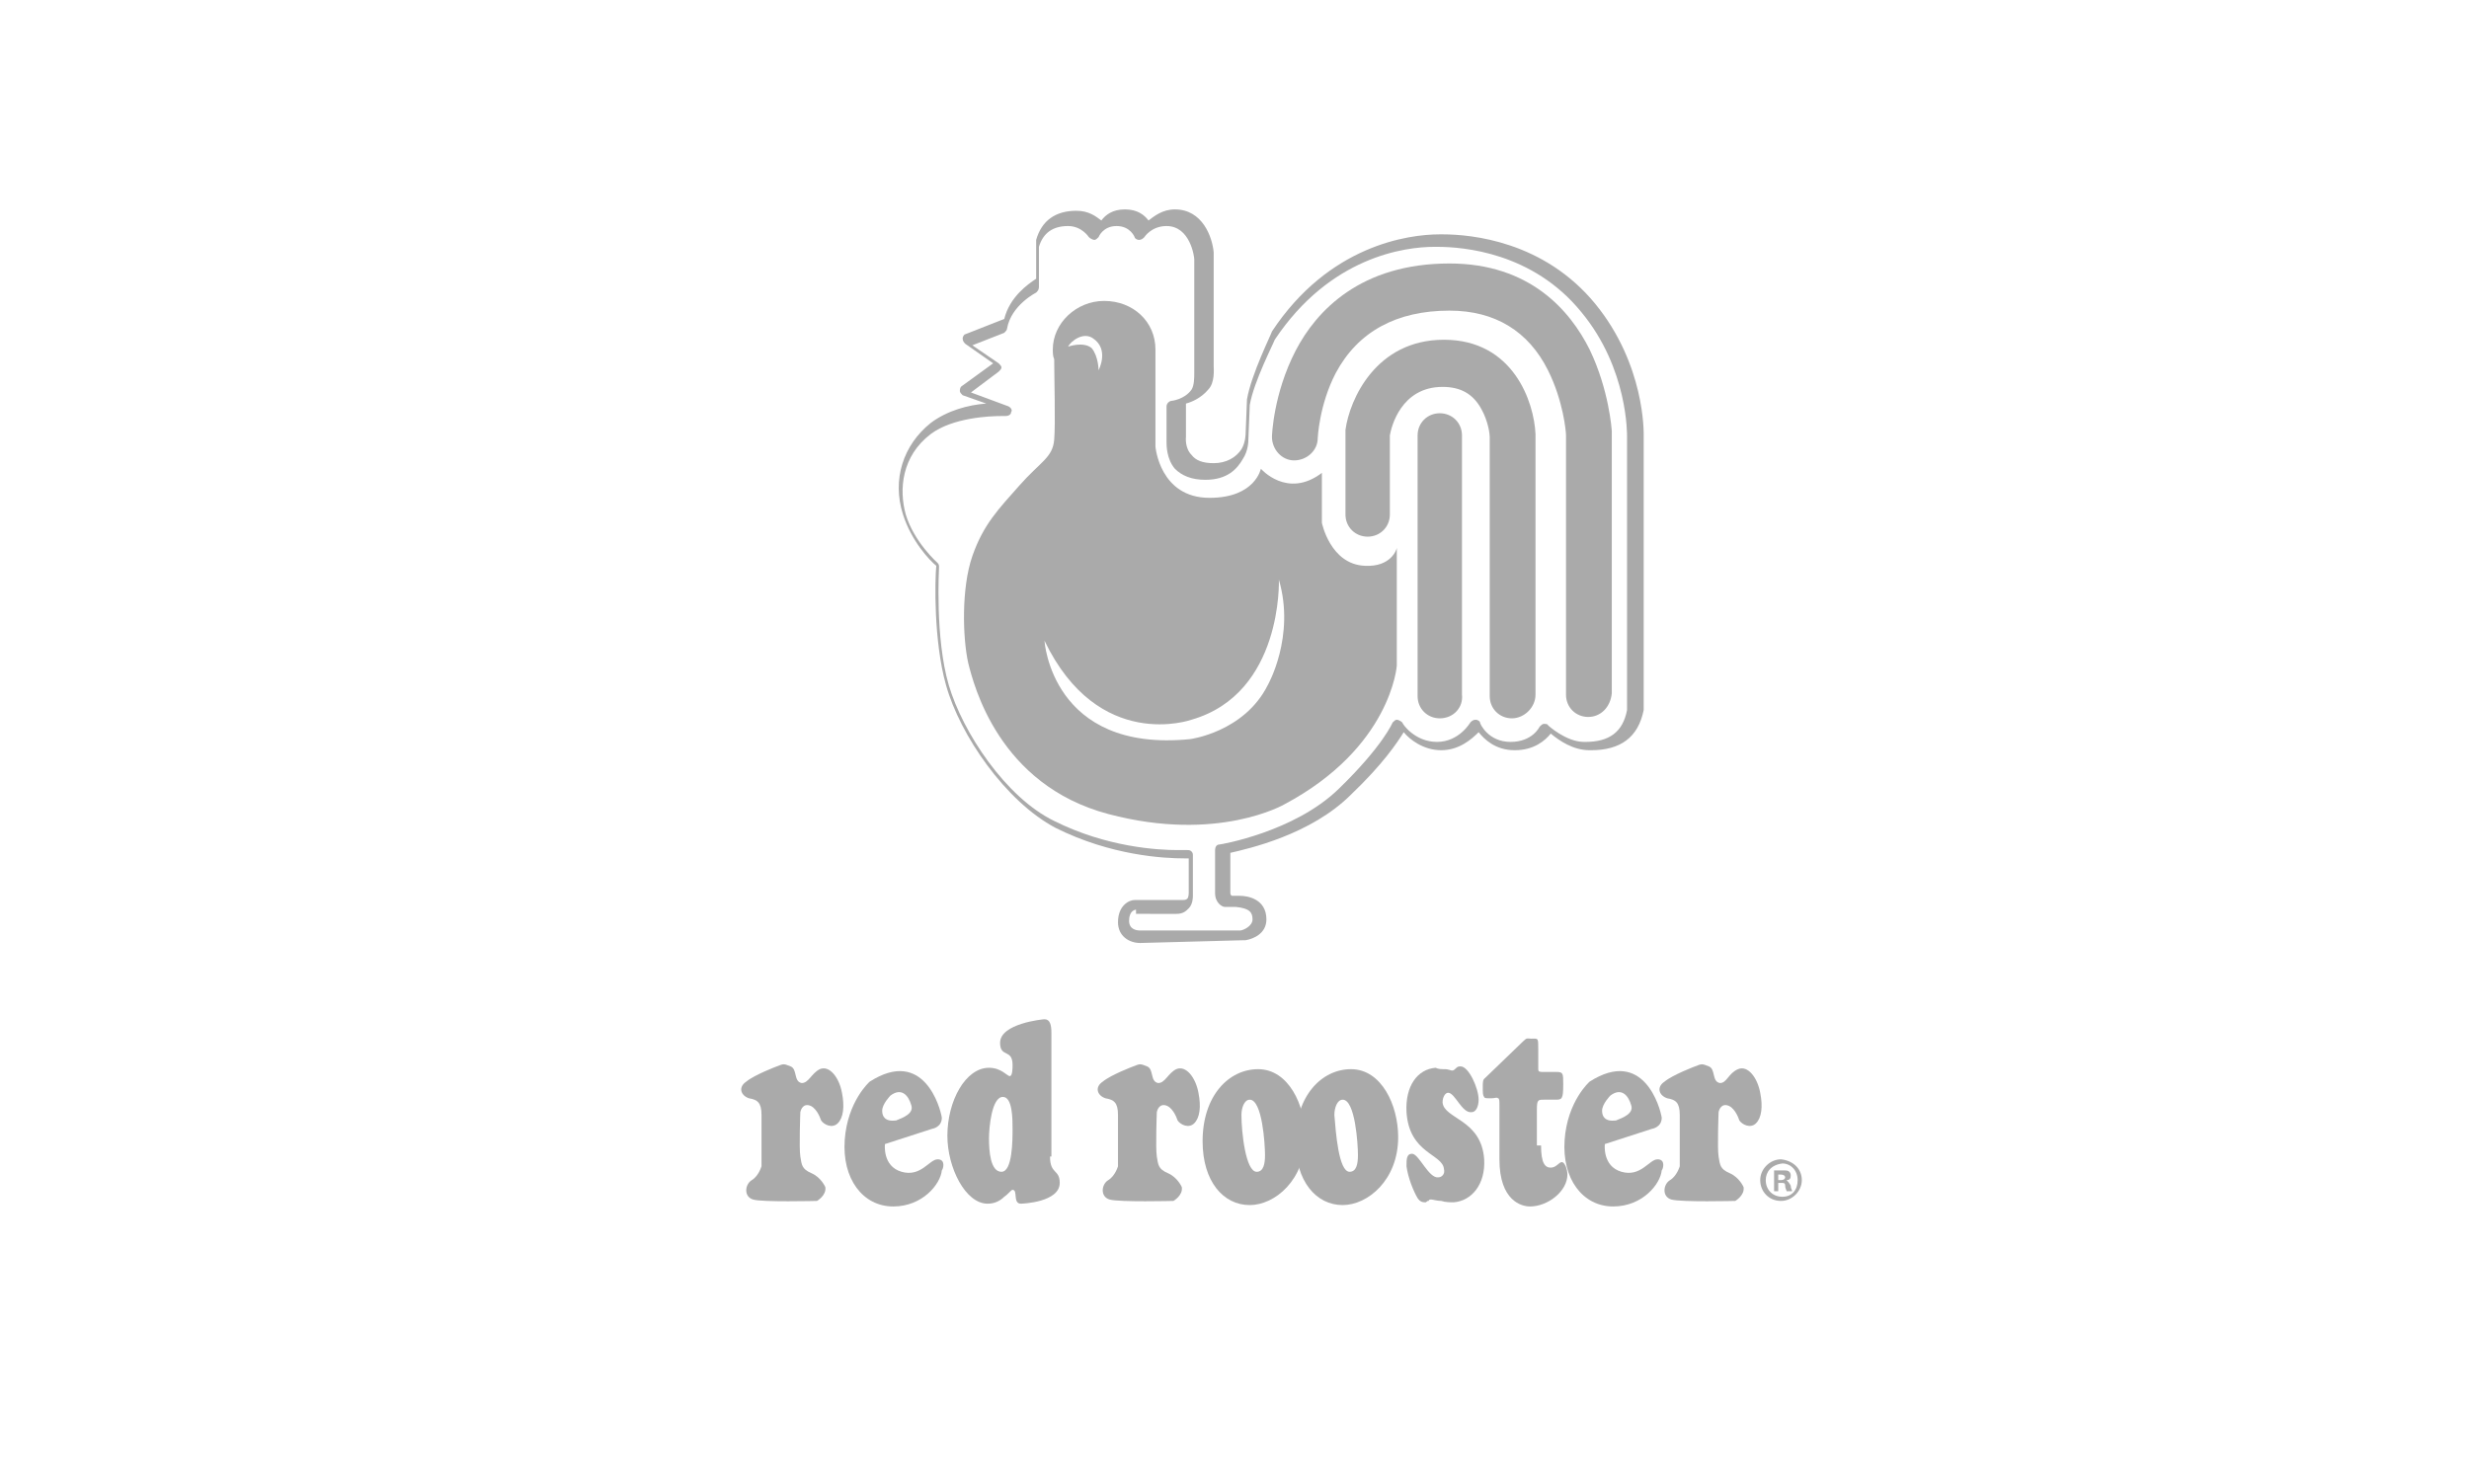 <?xml version="1.0" encoding="utf-8"?>
<!-- Generator: Adobe Illustrator 20.0.0, SVG Export Plug-In . SVG Version: 6.00 Build 0)  -->
<svg version="1.1" id="Layer_1" xmlns="http://www.w3.org/2000/svg" xmlns:xlink="http://www.w3.org/1999/xlink" x="0px" y="0px"
	 width="178px" height="107px" viewBox="0 0 178 107" style="enable-background:new 0 0 178 107;" xml:space="preserve">
<style type="text/css">
	.st0{fill:#AAAAAA;}
	.st1{fill-rule:evenodd;clip-rule:evenodd;fill:#AAAAAA;}
</style>
<g>
	<g>
		<g>
			<path class="st0" d="M114.5,51.7c-0.9,0-1.6-0.7-1.6-1.6V31.4c0-0.3-0.2-2.5-1.3-4.7c-1.4-2.8-3.8-4.3-7.1-4.3
				c-3.8,0-6.6,1.5-8.2,4.5c-1.2,2.3-1.3,4.7-1.3,4.7c0,0.9-0.8,1.6-1.7,1.6c-0.9,0-1.6-0.8-1.6-1.7c0-0.1,0.1-3.1,1.7-6.2
				c1.5-2.9,4.7-6.3,11.1-6.3c5.8,0,8.7,3.4,10.1,6.2c1.4,2.9,1.6,5.8,1.6,5.9c0,0,0,0,0,0.1v18.8C116.1,51,115.4,51.7,114.5,51.7z"
				/>
			<path class="st0" d="M109,51.8c-0.9,0-1.6-0.7-1.6-1.6V31.5c0-0.2-0.1-1.1-0.6-2c-0.6-1.1-1.5-1.6-2.8-1.6c-3,0-3.7,2.9-3.8,3.5
				v5.7c0,0.9-0.7,1.6-1.6,1.6c-0.9,0-1.6-0.7-1.6-1.6v-5.9c0-0.1,0-0.1,0-0.2c0.3-2.2,2.2-6.5,7.1-6.5c5,0,6.5,4.5,6.6,6.8
				c0,0,0,0.1,0,0.1v18.7C110.7,51,109.9,51.8,109,51.8z"/>
			<path class="st0" d="M103.8,51.8c-0.9,0-1.6-0.7-1.6-1.6V31.4c0-0.9,0.7-1.6,1.6-1.6c0.9,0,1.6,0.7,1.6,1.6v18.7
				C105.5,51,104.8,51.8,103.8,51.8z"/>
			<path class="st0" d="M82.2,68c-0.8,0-1.6-0.5-1.6-1.5c0-1.2,0.8-1.6,1.2-1.6h3.4c0.2,0,0.3,0,0.4-0.1c0.1-0.1,0.1-0.4,0.1-0.4
				c0,0,0,0,0,0v-2.5c-0.1,0-0.2,0-0.3,0c-1.5,0-5.3-0.2-9.3-2.2c-3.6-1.9-6.9-6.7-7.9-10.3c-0.9-3.2-0.8-7.6-0.7-8.6
				c-0.5-0.4-1.8-1.8-2.4-3.7c-0.8-2.5,0-5,2-6.6c1.2-0.9,2.7-1.3,4-1.4l-1.7-0.6c-0.1-0.1-0.2-0.2-0.2-0.3c0-0.1,0-0.3,0.2-0.4
				l2.2-1.6l-2-1.4c-0.1-0.1-0.2-0.2-0.2-0.4c0-0.1,0.1-0.3,0.2-0.3l2.8-1.1c0.4-1.6,1.7-2.5,2.3-2.9v-2.7c0,0,0-0.1,0-0.1
				c0.4-1.4,1.4-2.1,2.9-2.1c0.9,0,1.4,0.4,1.8,0.7c0.3-0.4,0.8-0.8,1.7-0.8c0.9,0,1.4,0.4,1.7,0.8c0.4-0.3,1-0.8,1.9-0.8
				c2,0,2.7,2,2.8,3.1c0,0,0,0,0,0v8.2c0,0.2,0.1,1.2-0.4,1.7c-0.5,0.6-1.2,0.9-1.6,1v2.3c0,0,0,0,0,0.1c0,0-0.1,0.8,0.4,1.3
				c0.3,0.4,0.8,0.6,1.6,0.6c0.9,0,1.6-0.4,2-1c0.3-0.5,0.3-1.1,0.3-1.1l0.1-2.5c0,0,0,0,0,0c0.3-1.8,1.8-4.8,1.8-4.9c0,0,0,0,0,0
				c4.1-6.2,9.8-7,12.1-7c0.1,0,0.1,0,0.2,0c2.1,0,7.3,0.5,11,5c3.6,4.4,3.5,9.3,3.5,9.5v19.7c0,0,0,0.1,0,0.1
				c-0.4,2-1.7,2.9-3.8,2.9h-0.1c-1.2,0-2.2-0.7-2.8-1.2c-0.4,0.5-1.2,1.2-2.6,1.2c-1.4,0-2.2-0.8-2.6-1.3c-0.5,0.5-1.4,1.3-2.7,1.3
				c-1.3,0-2.3-0.8-2.7-1.3c-0.5,0.8-1.5,2.3-3.8,4.5c-2.9,2.9-7.4,3.9-8.7,4.2v2.8c0,0.2,0,0.2,0.1,0.3h0.6c0,0,0,0,0,0
				c0.5,0,1.9,0.2,1.9,1.7c0,1-0.9,1.4-1.5,1.5c0,0-0.1,0-0.1,0L82.2,68C82.3,68,82.3,68,82.2,68z M81.9,65.6
				c-0.1,0-0.5,0.1-0.5,0.8c0,0.6,0.5,0.7,0.8,0.7h0l7.2,0c0.2,0,0.9-0.3,0.9-0.8c0-0.5-0.2-0.8-1.2-0.9h-0.7c0,0,0,0-0.1,0
				c-0.2,0-0.7-0.3-0.7-1v-3.1c0-0.2,0.1-0.4,0.3-0.4c0.1,0,5.4-0.9,8.6-4c3.2-3.1,3.9-4.8,3.9-4.8c0.1-0.1,0.2-0.2,0.3-0.2
				c0.1,0,0.3,0.1,0.4,0.2c0,0.1,0.9,1.4,2.5,1.4c1.6,0,2.4-1.4,2.4-1.4c0.1-0.1,0.2-0.2,0.4-0.2c0.1,0,0.3,0.1,0.3,0.2
				c0,0.1,0.6,1.4,2.2,1.4c1.6,0,2.1-1.1,2.1-1.1c0.1-0.1,0.2-0.2,0.3-0.2c0.1,0,0.3,0,0.3,0.1c0,0,1.3,1.2,2.6,1.2h0.1
				c1.7,0,2.7-0.7,3-2.3V31.5c0-0.1,0.1-4.9-3.3-9c-3.5-4.3-8.5-4.7-10.4-4.7c-0.1,0-0.1,0-0.2,0c-2.1,0-7.5,0.7-11.5,6.7
				c-0.1,0.3-1.5,3-1.8,4.7l-0.1,2.5c0,0.1,0,0.8-0.4,1.4c-0.4,0.7-1.1,1.5-2.7,1.5c-1,0-1.7-0.3-2.2-0.8c-0.6-0.7-0.6-1.7-0.6-1.9
				v-2.6c0-0.2,0.2-0.4,0.4-0.4c0,0,0.9-0.1,1.4-0.8c0.2-0.3,0.2-0.9,0.2-1.2c0,0,0,0,0,0v-8.2c0-0.2-0.3-2.4-2-2.4
				c-1.1,0-1.6,0.8-1.6,0.8c-0.1,0.1-0.2,0.2-0.4,0.2c-0.1,0-0.3-0.1-0.3-0.2c0,0-0.3-0.8-1.3-0.8c-1,0-1.3,0.8-1.3,0.8
				c-0.1,0.1-0.2,0.2-0.3,0.2c-0.1,0-0.3-0.1-0.4-0.2c0,0-0.5-0.8-1.5-0.8c-1.1,0-1.8,0.5-2.1,1.5v2.9c0,0.2-0.1,0.3-0.2,0.4
				c0,0-1.8,0.9-2.1,2.6c0,0.1-0.1,0.2-0.2,0.3l-2.3,0.9l1.9,1.3c0.1,0.1,0.2,0.2,0.2,0.3c0,0.1-0.1,0.2-0.2,0.3l-2,1.5l2.7,1
				c0.2,0.1,0.3,0.3,0.2,0.4c0,0.2-0.2,0.3-0.4,0.3c0,0-0.1,0-0.3,0c-0.8,0-3.5,0.1-5.1,1.3c-2.1,1.6-2.3,4-1.8,5.8
				c0.6,2,2.3,3.5,2.3,3.5c0.1,0.1,0.1,0.2,0.1,0.3c0,0.1-0.3,5.1,0.7,8.5c1,3.4,4.1,8.1,7.6,9.8c3.8,1.9,7.5,2.1,8.9,2.1
				c0.4,0,0.7,0,0.7,0c0.1,0,0.2,0,0.3,0.1c0.1,0.1,0.1,0.2,0.1,0.3v2.9c0,0.1,0,0.6-0.3,0.9c-0.2,0.2-0.4,0.4-0.9,0.4H81.9z"/>
			<path class="st0" d="M98.4,40.8c-2.5-0.1-3.1-3.1-3.1-3.1v-3.6c-2.5,1.9-4.4-0.3-4.4-0.3s-0.4,2.1-3.7,2.1
				c-3.6,0-3.9-3.7-3.9-3.7v-7c0-2-1.6-3.5-3.7-3.5c-2,0-3.7,1.6-3.7,3.5c0,0.2,0,0.5,0.1,0.7c0,1.2,0.1,4.7,0,5.8
				c-0.1,1.3-1,1.6-2.5,3.3c-1.5,1.7-2.6,2.8-3.4,5.1c-0.8,2.3-0.7,5.9-0.3,7.7c0.4,1.6,2.2,8.8,10.1,10.9
				c7.9,2.1,12.7-0.7,12.7-0.7c7.7-4.1,8.1-10,8.1-10v-8.5C100.7,39.6,100.3,40.9,98.4,40.8z M78.8,24.4c1.2,0.8,0.4,2.3,0.4,2.3
				s0-1-0.5-1.6C78.1,24.6,77,25,77,25C77.2,24.6,78.1,23.9,78.8,24.4z M91.4,49.4c-1.7,3.4-5.6,3.9-5.6,3.9
				c-10,1-10.5-7.1-10.5-7.1c3.9,8.1,10.6,5.7,10.6,5.7c6.6-1.9,6.3-10.1,6.3-10.1C93.4,45.9,91.4,49.4,91.4,49.4z"/>
		</g>
		<g>
			<g>
				<path class="st0" d="M75.7,83.4c0,1.3,0.7,0.9,0.7,1.9c0,1.4-2.7,1.5-2.8,1.5c-0.6,0-0.2-1-0.6-1c-0.1,0-0.3,0.3-0.6,0.5
					c-0.3,0.3-0.7,0.5-1.2,0.5c-1.6,0-2.9-2.6-2.9-4.9c0-2.5,1.3-4.9,3-4.9c0.9,0,1.3,0.6,1.5,0.6c0.2,0,0.2-0.6,0.2-0.8
					c0-1.2-0.9-0.5-0.9-1.6c0-1.4,3.1-1.7,3.2-1.7c0.4,0,0.5,0.4,0.5,1V83.4z M72.3,79.1c-0.8,0-1,2.2-1,3c0,0.9,0.1,2.4,0.9,2.4
					c0.8,0,0.8-2.3,0.8-3.1C73,80.7,73,79.1,72.3,79.1z"/>
				<path class="st0" d="M86.7,82.3c0-3.3,1.9-5.2,4-5.2c2.2,0,3.4,2.6,3.4,4.9c0,3.1-2.2,4.9-4,4.9C88.2,86.9,86.7,85.2,86.7,82.3z
					 M90.1,79.3c-0.4,0-0.6,0.6-0.6,1.1c0,1.2,0.3,4.1,1.1,4.1c0.5,0,0.6-0.6,0.6-1.2C91.2,82.5,91,79.3,90.1,79.3z"/>
				<path class="st0" d="M93.4,82.3c0-3.3,1.9-5.2,4-5.2c2.2,0,3.4,2.6,3.4,4.9c0,3.1-2.2,4.9-4,4.9C94.9,86.9,93.4,85.2,93.4,82.3z
					 M96.8,79.3c-0.4,0-0.6,0.6-0.6,1.1c0.1,1.2,0.3,4.1,1.1,4.1c0.5,0,0.6-0.6,0.6-1.2C97.9,82.5,97.7,79.3,96.8,79.3z"/>
				<path class="st0" d="M104.2,77.1c0.2,0,0.4,0.1,0.5,0.1c0.1,0,0.2-0.1,0.3-0.2c0.1-0.1,0.2-0.1,0.3-0.1c0.6,0,1.3,1.6,1.3,2.4
					c0,0.5-0.2,0.9-0.5,0.9c-0.7,0.1-1.2-1.4-1.7-1.4c-0.2,0-0.4,0.3-0.4,0.7c0.1,1.2,2.8,1.2,3,4.1c0.1,1.8-0.9,3-2.2,3.1
					c-0.2,0-0.6,0-0.9-0.1c-0.3,0-0.6-0.1-0.7-0.1c-0.1,0-0.2,0-0.2,0.1c-0.1,0-0.1,0-0.2,0.1c-0.2,0-0.4,0-0.6-0.3
					c-0.3-0.5-0.7-1.5-0.8-2.3c0-0.5,0-0.9,0.4-0.9c0.5,0,1.2,1.8,1.9,1.7c0.2,0,0.5-0.2,0.4-0.6c-0.1-1.1-2.5-1.1-2.7-4.1
					c-0.1-1.9,0.8-3.1,2.1-3.2C103.7,77.1,103.9,77.1,104.2,77.1z"/>
				<path class="st0" d="M111.1,82.6c0,1.3,0.3,1.6,0.7,1.6c0.4,0,0.6-0.4,0.8-0.4c0.2,0,0.4,0.5,0.4,0.9c0,1.2-1.4,2.3-2.7,2.3
					c-0.6,0-2.2-0.4-2.2-3.4v-3.9c0-0.3,0-0.5-0.1-0.5c-0.1-0.1-0.2,0-0.5,0c-0.3,0-0.5,0-0.5-0.1c-0.1-0.1-0.1-0.3-0.1-0.7
					c0-0.3,0-0.5,0.1-0.6l2.8-2.7c0.3-0.3,0.3-0.2,0.6-0.2c0.5,0,0.5-0.1,0.5,0.8c0,0.6,0,1.2,0,1.4c0,0.2,0.1,0.2,0.4,0.2h0.9
					c0.5,0,0.5,0.1,0.5,0.9c0,1.1-0.1,1.1-0.6,1.1h-0.8c-0.4,0-0.5,0-0.5,0.7V82.6z"/>
			</g>
			<path class="st0" d="M67.6,83.6c-0.6,0-1.2,1.3-2.6,0.9c-1.4-0.4-1.2-2-1.2-2l3.4-1.1c0,0,0.7-0.1,0.7-0.8
				c-0.1-0.7-1.3-5.1-5.2-2.6c0,0-1.6,1.4-1.8,4.2c-0.2,2.8,1.3,4.8,3.5,4.8c2.1,0,3.4-1.6,3.5-2.6C68,84.3,68.2,83.6,67.6,83.6z
				 M63.6,80.1c0-0.5,0.6-1.1,0.6-1.1c0.8-0.6,1.3,0,1.5,0.7c0.2,0.6-0.6,0.9-1.1,1.1C63.8,80.9,63.6,80.5,63.6,80.1z"/>
			<path class="st0" d="M119.5,83.6c-0.6,0-1.2,1.3-2.6,0.9c-1.4-0.4-1.2-2-1.2-2l3.4-1.1c0,0,0.7-0.1,0.7-0.8
				c-0.1-0.7-1.3-5.1-5.2-2.6c0,0-1.6,1.4-1.8,4.2c-0.2,2.8,1.3,4.8,3.5,4.8c2.1,0,3.4-1.6,3.5-2.6
				C119.9,84.3,120.1,83.6,119.5,83.6z M115.5,80.1c0-0.5,0.6-1.1,0.6-1.1c0.8-0.6,1.3,0,1.5,0.7c0.2,0.6-0.6,0.9-1.1,1.1
				C115.7,80.9,115.5,80.5,115.5,80.1z"/>
			<path class="st0" d="M56,76.9c0,0-1.6,0.6-2.2,1.1c-0.6,0.4-0.4,1,0.2,1.2c0.6,0.1,0.9,0.3,0.9,1.2c0,0.9,0,3.7,0,3.7
				s-0.2,0.7-0.7,1c-0.5,0.3-0.6,1.2,0.1,1.4c0.6,0.2,4.6,0.1,4.6,0.1s0.7-0.4,0.6-1c0,0-0.3-0.7-1-1c-0.7-0.3-0.7-0.6-0.8-1.2
				c-0.1-0.6,0-3.2,0-3.2s0.1-0.6,0.6-0.5c0.5,0.1,0.8,0.8,0.9,1.1c0.2,0.3,0.8,0.6,1.2,0.2c0.4-0.4,0.5-1.2,0.3-2.2
				c-0.2-1.1-0.9-2-1.6-1.7c-0.6,0.3-0.8,1-1.3,1c-0.6-0.1-0.3-1-0.8-1.2C56.5,76.7,56.5,76.7,56,76.9z"/>
			<path class="st0" d="M81.7,76.9c0,0-1.6,0.6-2.2,1.1c-0.6,0.4-0.4,1,0.2,1.2c0.6,0.1,0.9,0.3,0.9,1.2c0,0.9,0,3.7,0,3.7
				s-0.2,0.7-0.7,1c-0.5,0.3-0.6,1.2,0.1,1.4c0.7,0.2,4.6,0.1,4.6,0.1s0.7-0.4,0.6-1c0,0-0.3-0.7-1-1c-0.7-0.3-0.7-0.6-0.8-1.2
				c-0.1-0.6,0-3.2,0-3.2s0.1-0.6,0.6-0.5c0.5,0.1,0.8,0.8,0.9,1.1c0.2,0.3,0.8,0.6,1.2,0.2c0.4-0.4,0.5-1.2,0.3-2.2
				c-0.2-1.1-0.9-2-1.6-1.7c-0.6,0.3-0.8,1-1.3,1c-0.6-0.1-0.3-1-0.8-1.2C82.2,76.7,82.2,76.7,81.7,76.9z"/>
			<path class="st0" d="M122.2,76.9c0,0-1.6,0.6-2.2,1.1c-0.6,0.4-0.4,1,0.2,1.2c0.6,0.1,0.9,0.3,0.9,1.2c0,0.9,0,3.7,0,3.7
				s-0.2,0.7-0.7,1c-0.5,0.3-0.6,1.2,0.1,1.4c0.7,0.2,4.6,0.1,4.6,0.1s0.7-0.4,0.6-1c0,0-0.3-0.7-1-1s-0.7-0.6-0.8-1.2
				c-0.1-0.6,0-3.2,0-3.2s0.1-0.6,0.6-0.5c0.5,0.1,0.8,0.8,0.9,1.1c0.2,0.3,0.8,0.6,1.2,0.2c0.4-0.4,0.5-1.2,0.3-2.2
				c-0.2-1.1-0.9-2-1.6-1.7c-0.7,0.3-0.8,1-1.3,1c-0.6-0.1-0.3-1-0.8-1.2C122.7,76.7,122.7,76.7,122.2,76.9z"/>
		</g>
	</g>
	<g>
		<path class="st0" d="M129.9,85.1c0,0.8-0.7,1.5-1.5,1.5c-0.9,0-1.5-0.7-1.5-1.5c0-0.8,0.7-1.5,1.5-1.5
			C129.3,83.7,129.9,84.3,129.9,85.1z M127.3,85.1c0,0.7,0.5,1.2,1.2,1.2c0.7,0,1.1-0.5,1.1-1.2c0-0.7-0.5-1.2-1.1-1.2
			C127.7,84,127.3,84.5,127.3,85.1z M128.2,85.9h-0.3v-1.5c0.1,0,0.3,0,0.6,0c0.3,0,0.4,0,0.5,0.1c0.1,0.1,0.1,0.2,0.1,0.3
			c0,0.2-0.1,0.3-0.3,0.3v0c0.1,0.1,0.2,0.2,0.3,0.4c0,0.2,0.1,0.3,0.1,0.4h-0.4c0-0.1-0.1-0.2-0.1-0.4c0-0.2-0.1-0.2-0.3-0.2h-0.2
			V85.9z M128.2,85.1h0.2c0.2,0,0.3-0.1,0.3-0.2c0-0.1-0.1-0.2-0.3-0.2c-0.1,0-0.2,0-0.2,0V85.1z"/>
	</g>
</g>
</svg>
